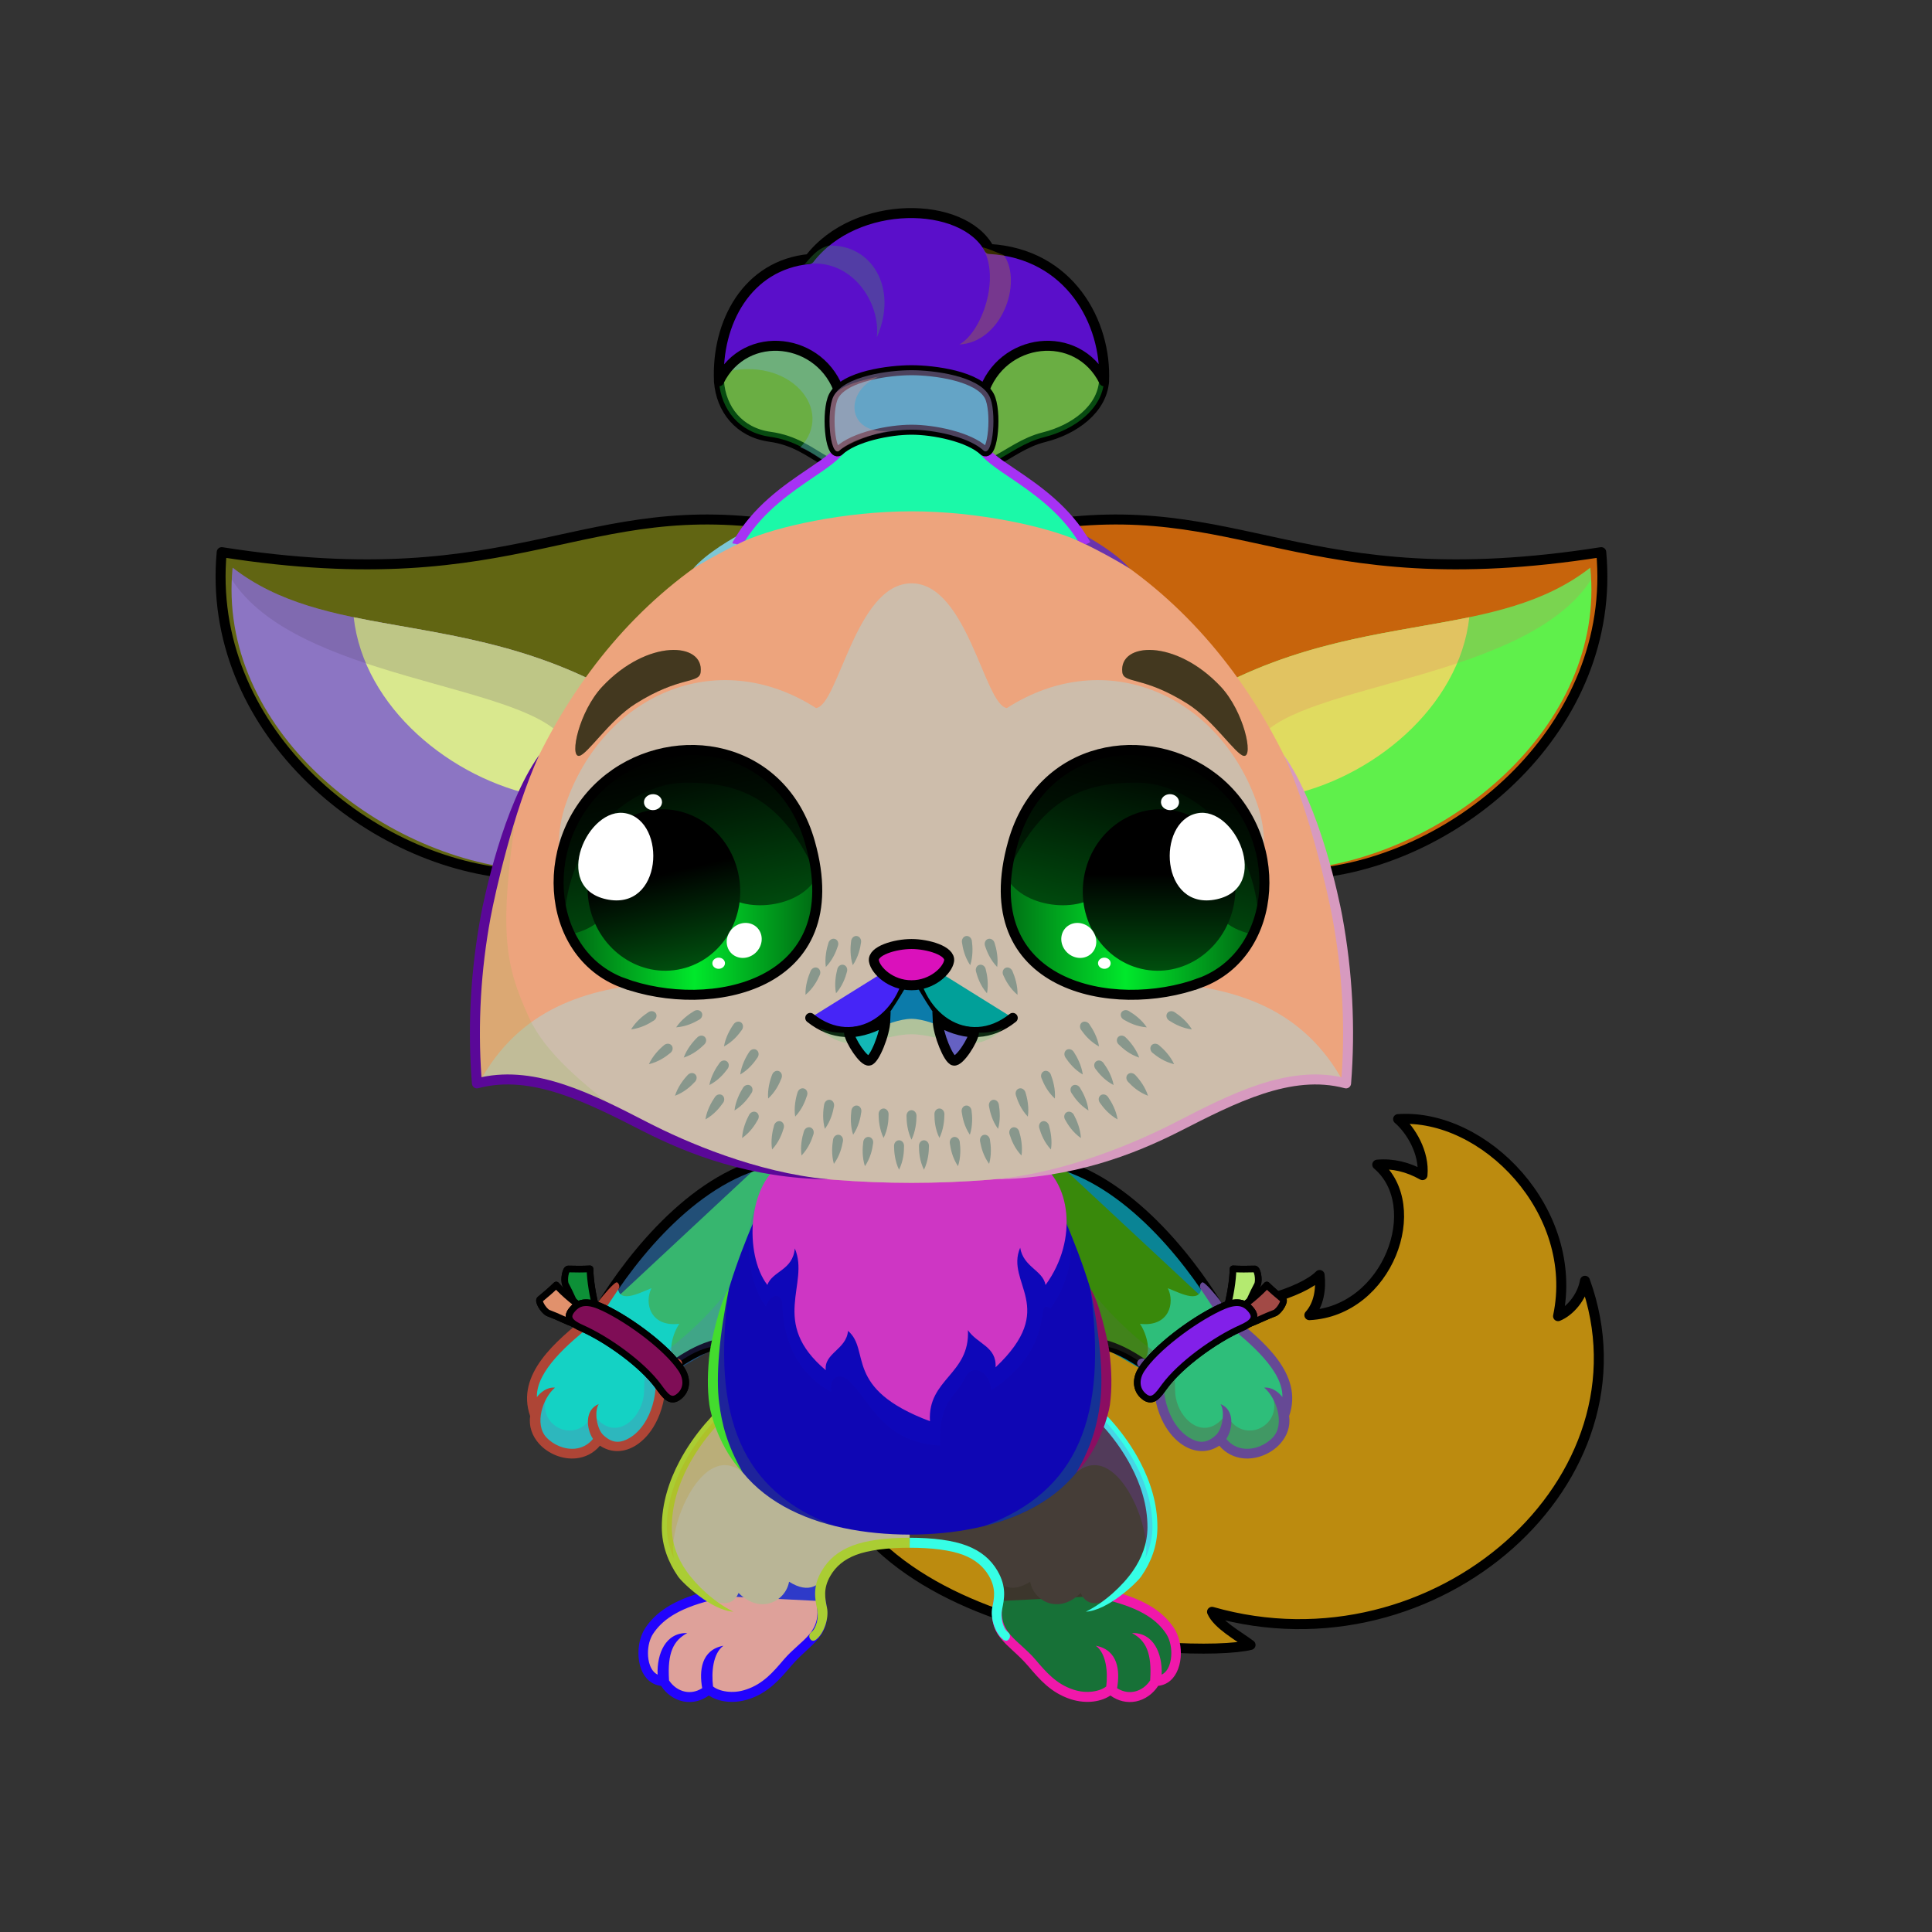 <svg xmlns="http://www.w3.org/2000/svg" xmlns:xlink="http://www.w3.org/1999/xlink" style="shape-rendering:geometricPrecision; text-rendering:geometricPrecision; image-rendering:optimizeQuality; fill-rule:evenodd; clip-rule:evenodd" version="1.1" viewBox="0 0 29000 29000" xml:space="preserve"><rect x="0" y="0" width="29000" height="29000" fill="#333333" stroke="none"/><defs><style type="text/css">.BraceletLeather-Mediumfil43new {fill:white;fill-opacity:0.2}
.BraceletLeather-Mediumfil46new {fill:white;fill-rule:nonzero;fill-opacity:0.2}
.BraceletLeather-Mediumfil42new {fill:url(#BraceletLeather-Mediumid14new)}
.BraceletLeather-Mediumstr3new {stroke:black;stroke-width:100;stroke-linecap:round;stroke-linejoin:round}
.BraceletLeather-Mediumfil33new {fill:none}
.BraceletLeather-Mediumfil44new {fill:url(#BraceletLeather-Mediumid88new)}
.BraceletLeather-Mediumfil45new {fill:url(#BraceletLeather-Mediumid672new);fill-rule:nonzero}
.BraceletLeather-Mediumstr4new {stroke:black;stroke-width:100}
.BraceletLeather-Mediumfil47new {fill:none;fill-rule:nonzero}
.BraceletLeather-Mediumfil48new {fill:url(#BraceletLeather-Mediumid15new)}
.BraceletLeather-Mediumfil49new {fill:url(#BraceletLeather-Mediumid207new)}
.BraceletLeather-Mediumfil50new {fill:url(#BraceletLeather-Mediumid690new);fill-rule:nonzero}
.HairBack-Fox0fil0 {fill:none}
.Tail-Fox8fil14 {fill:url(#Tail-Fox8id168)}
.Tail-Fox8fil16 {fill:url(#Tail-Fox8id72)}
.Tail-Fox8fil8 {fill:black;fill-opacity:0.2}
.Tail-Fox8fil0 {fill:none}
.Tail-Fox8str0 {stroke:black;stroke-width:150;stroke-linecap:round;stroke-linejoin:round}
.RightFoot-Fox0fil20 {fill:url(#RightFoot-Fox0id163)}
.RightFoot-Fox0fil8 {fill:black;fill-opacity:0.2}
.RightFoot-Fox0fil0 {fill:none}
.RightFoot-Fox0fil18 {fill:black;fill-rule:nonzero}
.RightLeg-Fox0fil23 {fill:url(#RightLeg-Fox0id41)}
.RightLeg-Fox0fil18 {fill:black;fill-rule:nonzero}
.RightLeg-Fox0fil8 {fill:black;fill-opacity:0.2}
.LeftFoot-Fox0fil29 {fill:url(#LeftFoot-Fox0id166)}
.LeftFoot-Fox0fil8 {fill:black;fill-opacity:0.2}
.LeftFoot-Fox0fil0 {fill:none}
.LeftFoot-Fox0fil18 {fill:black;fill-rule:nonzero}
.LeftLeg-Fox0fil32 {fill:url(#LeftLeg-Fox0id44)}
.LeftLeg-Fox0fil18 {fill:black;fill-rule:nonzero}
.LeftLeg-Fox0fil8 {fill:black;fill-opacity:0.2}
.RightHand-Fox0fil34 {fill:url(#RightHand-Fox0id128)}
.RightHand-Fox0fil8 {fill:black;fill-opacity:0.2}
.RightHand-Fox0fil0 {fill:none}
.RightHand-Fox0str0 {stroke:black;stroke-width:150;stroke-linecap:round;stroke-linejoin:round}
.RightPaw-Fox2fil41 {fill:url(#RightPaw-Fox2id91)}
.RightPaw-Fox2fil8 {fill:black;fill-opacity:0.2}
.RightPaw-Fox2fil18 {fill:black;fill-rule:nonzero}
.LeftHand-Fox0fil44 {fill:url(#LeftHand-Fox0id144)}
.LeftHand-Fox0fil8 {fill:black;fill-opacity:0.2}
.LeftHand-Fox0fil0 {fill:none}
.LeftHand-Fox0str0 {stroke:black;stroke-width:150;stroke-linecap:round;stroke-linejoin:round}
.LeftPaw-Fox2fil50 {fill:url(#LeftPaw-Fox2id150)}
.LeftPaw-Fox2fil8 {fill:black;fill-opacity:0.2}
.LeftPaw-Fox2fil18 {fill:black;fill-rule:nonzero}
.Body-Fox3fil53 {fill:url(#Body-Fox3id192)}
.Body-Fox3fil8 {fill:black;fill-opacity:0.2}
.Body-Fox3fil18 {fill:black;fill-rule:nonzero}
.Body-Fox3fil57 {fill:black;fill-opacity:0.102}
.Body-Fox3fil58 {fill:url(#Body-Fox3id49)}
.Ears-Fox5fil90 {fill:url(#Ears-Fox5id172)}
.Ears-Fox5fil91 {fill:url(#Ears-Fox5id117)}
.Ears-Fox5fil8 {fill:black;fill-opacity:0.2}
.Ears-Fox5fil93 {fill:url(#Ears-Fox5id198)}
.Ears-Fox5fil94 {fill:url(#Ears-Fox5id85)}
.Ears-Fox5fil89 {fill:url(#Ears-Fox5id191)}
.Ears-Fox5str0 {stroke:black;stroke-width:150;stroke-linecap:round;stroke-linejoin:round}
.Ears-Fox5fil92 {fill:url(#Ears-Fox5id187)}
.Head-Fox7fil139 {fill:url(#Head-Fox7id94)}
.Head-Fox7fil12 {fill:#7a6945;fill-opacity:0.502}
.Head-Fox7fil8 {fill:black;fill-opacity:0.2}
.Head-Fox7fil18 {fill:black;fill-rule:nonzero}
.Mouth-Fox4fil8 {fill:black;fill-opacity:0.2}
.Mouth-Fox4fil2 {fill:black}
.Mouth-Fox4fil0 {fill:none}
.Mouth-Fox4str0 {stroke:black;stroke-width:150;stroke-linecap:round;stroke-linejoin:round}
.Mouth-Fox4fil142 {fill:white}
.Mouth-Fox4str1 {stroke:black;stroke-width:150}
.Eyes-Fox6fil150 {fill:#544627}
.Eyes-Fox6fil8 {fill:black;fill-opacity:0.2}
.Eyes-Fox6fil184 {fill:url(#Eyes-Fox6id176)}
.Eyes-Fox6fil4 {fill:black;fill-opacity:0.502}
.Eyes-Fox6fil185 {fill:url(#Eyes-Fox6id55)}
.Eyes-Fox6fil186 {fill:url(#Eyes-Fox6id146)}
.Eyes-Fox6fil142 {fill:white}
.Eyes-Fox6fil187 {fill:url(#Eyes-Fox6id11)}
.Eyes-Fox6fil158 {fill:url(#Eyes-Fox6id4)}
.Eyes-Fox6fil188 {fill:url(#Eyes-Fox6id22)}
.Eyes-Fox6fil0 {fill:none}
.Eyes-Fox6str1 {stroke:black;stroke-width:150}
.Moustache-Fox3fil206 {fill:url(#Moustache-Fox3id199)}
.Nose-Fox0fil215 {fill:url(#Nose-Fox0id189)}
.Nose-Fox0str0 {stroke:black;stroke-width:150;stroke-linecap:round;stroke-linejoin:round}
.Hair-Fox4fil5 {fill:black;fill-opacity:0.302}
.Hair-Fox4fil220 {fill:url(#Hair-Fox4id126)}
.Hair-Fox4fil18 {fill:black;fill-rule:nonzero}
.Hair-Fox4fil4 {fill:black;fill-opacity:0.502}
.Hair-Fox4fil219 {fill:url(#Hair-Fox4id1)}
.Hair-Fox4str0 {stroke:black;stroke-width:150;stroke-linecap:round;stroke-linejoin:round}
.Hair-Fox4fil221 {fill:url(#Hair-Fox4id188)}
.Hair-Fox4fil222 {fill:url(#Hair-Fox4id8)}
</style><linearGradient gradientUnits="userSpaceOnUse" id="BraceletLeather-Mediumid14new" x1="8682.96" x2="8745.92" y1="19682.8" y2="19053.1">
   <stop offset="0" style="stop-opacity:1; stop-color:#683501"/>
   <stop offset="1" style="stop-opacity:1; stop-color:#B08227"/>
  </linearGradient><linearGradient gradientUnits="userSpaceOnUse" id="BraceletLeather-Mediumid88new" x1="8626.8" x2="8294.02" xlink:href="#BraceletLeather-Mediumid14new" y1="19859" y2="19314.4">
  </linearGradient><linearGradient gradientUnits="userSpaceOnUse" id="BraceletLeather-Mediumid672new" x1="8784.44" x2="10049.5" y1="19759" y2="20796.3">
   <stop offset="0" style="stop-opacity:1; stop-color:#643300"/>
   <stop offset="0.322" style="stop-opacity:1; stop-color:#B5872A"/>
   <stop offset="1" style="stop-opacity:1; stop-color:#643300"/>
  </linearGradient><linearGradient gradientUnits="userSpaceOnUse" id="BraceletLeather-Mediumid15new" x1="18680.9" x2="18617.9" xlink:href="#BraceletLeather-Mediumid14new" y1="19682.8" y2="19053.1">
  </linearGradient><linearGradient gradientUnits="userSpaceOnUse" id="BraceletLeather-Mediumid207new" x1="18737" x2="19069.8" xlink:href="#BraceletLeather-Mediumid14new" y1="19859" y2="19314.4">
  </linearGradient><linearGradient gradientUnits="userSpaceOnUse" id="BraceletLeather-Mediumid690new" x1="18579.4" x2="17314.3" xlink:href="#BraceletLeather-Mediumid672new" y1="19759" y2="20796.3">
  </linearGradient><linearGradient gradientUnits="objectBoundingBox" id="Tail-Fox8id168" x1="21.648%" x2="78.352%" y1="90.185%" y2="9.815%">
   <stop offset="0" style="stop-opacity:1; stop-color:#c7d0d9"/>
   <stop offset="0.569" style="stop-opacity:1; stop-color:#f7fbff"/>
   <stop offset="1" style="stop-opacity:1; stop-color:#ffffff"/>
  </linearGradient><linearGradient gradientUnits="userSpaceOnUse" id="Tail-Fox8id72" x1="20567.8" x2="23404.3" xlink:href="#Tail-Fox8id0" y1="20889.9" y2="17430.7">
  </linearGradient><linearGradient gradientUnits="userSpaceOnUse" id="RightFoot-Fox0id163" x1="16304.9" x2="16304.9" xlink:href="#RightFoot-Fox0id14" y1="23252.2" y2="25473.4">
  </linearGradient><linearGradient gradientUnits="objectBoundingBox" id="RightLeg-Fox0id41" x1="23.32%" x2="76.68%" y1="93.65%" y2="6.35%">
   <stop offset="0" style="stop-opacity:1; stop-color:#ffffff"/>
   <stop offset="0.2" style="stop-opacity:1; stop-color:#ffffff"/>
   <stop offset="1" style="stop-opacity:1; stop-color:#f7fbff"/>
  </linearGradient><linearGradient gradientUnits="userSpaceOnUse" id="LeftFoot-Fox0id166" x1="11002.8" x2="11002.8" xlink:href="#LeftFoot-Fox0id14" y1="23252.1" y2="25473.4">
  </linearGradient><linearGradient gradientUnits="objectBoundingBox" id="LeftLeg-Fox0id44" x1="76.68%" x2="23.32%" xlink:href="#LeftLeg-Fox0id41" y1="93.65%" y2="6.35%">
  </linearGradient><linearGradient gradientUnits="objectBoundingBox" id="RightHand-Fox0id128" x1="19.715%" x2="80.285%" y1="10.418%" y2="89.581%">
   <stop offset="0" style="stop-opacity:1; stop-color:#c7d0d9"/>
   <stop offset="0.02" style="stop-opacity:1; stop-color:#c7d0d9"/>
   <stop offset="0.722" style="stop-opacity:1; stop-color:#f7fbff"/>
   <stop offset="1" style="stop-opacity:1; stop-color:#f7fbff"/>
  </linearGradient><linearGradient gradientUnits="userSpaceOnUse" id="RightPaw-Fox2id91" x1="18753.4" x2="17671.1" xlink:href="#RightPaw-Fox2id5" y1="21628.2" y2="19462.6">
  </linearGradient><linearGradient gradientUnits="objectBoundingBox" id="LeftHand-Fox0id144" x1="80.285%" x2="19.715%" xlink:href="#LeftHand-Fox0id128" y1="10.418%" y2="89.581%">
  </linearGradient><linearGradient gradientUnits="userSpaceOnUse" id="LeftPaw-Fox2id150" x1="8539.59" x2="9651.19" xlink:href="#LeftPaw-Fox2id5" y1="21657.5" y2="19433.3">
  </linearGradient><linearGradient gradientUnits="objectBoundingBox" id="Body-Fox3id192" x1="50%" x2="50%" y1="0%" y2="100%">
   <stop offset="0" style="stop-opacity:1; stop-color:#c7d0d9"/>
   <stop offset="0.102" style="stop-opacity:1; stop-color:#c7d0d9"/>
   <stop offset="0.522" style="stop-opacity:1; stop-color:#f7fbff"/>
   <stop offset="1" style="stop-opacity:1; stop-color:#ffffff"/>
  </linearGradient><linearGradient gradientUnits="objectBoundingBox" id="Body-Fox3id49" x1="50%" x2="50%" y1="0%" y2="100%">
   <stop offset="0" style="stop-opacity:1; stop-color:#dfe5f0"/>
   <stop offset="0.122" style="stop-opacity:1; stop-color:#dfe5f0"/>
   <stop offset="0.51" style="stop-opacity:1; stop-color:#f6f8fc"/>
   <stop offset="1" style="stop-opacity:1; stop-color:#f6f8fc"/>
  </linearGradient><linearGradient gradientUnits="userSpaceOnUse" id="Ears-Fox5id172" x1="3981.87" x2="8485.77" y1="11863" y2="9713.15">
   <stop offset="0" style="stop-opacity:1; stop-color:#ffffff"/>
   <stop offset="0.38" style="stop-opacity:1; stop-color:#f7fbff"/>
   <stop offset="1" style="stop-opacity:1; stop-color:#c7d0d9"/>
  </linearGradient><linearGradient gradientUnits="userSpaceOnUse" id="Ears-Fox5id117" x1="5545.65" x2="8755.25" xlink:href="#Ears-Fox5id85" y1="11197" y2="10020.2">
  </linearGradient><linearGradient gradientUnits="userSpaceOnUse" id="Ears-Fox5id198" x1="23382" x2="18878.1" xlink:href="#Ears-Fox5id172" y1="11863" y2="9713.15">
  </linearGradient><linearGradient gradientUnits="userSpaceOnUse" id="Ears-Fox5id191" x1="3545.5" x2="11577.3" xlink:href="#Ears-Fox5id187" y1="10837.1" y2="10076">
  </linearGradient><linearGradient gradientUnits="objectBoundingBox" id="Head-Fox7id94" x1="50%" x2="50%" y1="100%" y2="0%">
   <stop offset="0" style="stop-opacity:1; stop-color:#c7d0d9"/>
   <stop offset="0.4" style="stop-opacity:1; stop-color:#f7fbff"/>
   <stop offset="1" style="stop-opacity:1; stop-color:#ffffff"/>
  </linearGradient><linearGradient gradientUnits="userSpaceOnUse" id="Eyes-Fox6id176" x1="10699.1" x2="9952.87" xlink:href="#Eyes-Fox6id11" y1="14898.5" y2="11291.1">
  </linearGradient><linearGradient gradientUnits="userSpaceOnUse" id="Eyes-Fox6id55" x1="8578.91" x2="12260.2" xlink:href="#Eyes-Fox6id4" y1="14046.2" y2="14046.2">
  </linearGradient><linearGradient gradientUnits="userSpaceOnUse" id="Eyes-Fox6id146" x1="9686.85" x2="10244.2" xlink:href="#Eyes-Fox6id3" y1="12179.5" y2="14538.7">
  </linearGradient><linearGradient gradientUnits="userSpaceOnUse" id="Eyes-Fox6id22" x1="17398.3" x2="17398.3" xlink:href="#Eyes-Fox6id3" y1="12147" y2="14571.1">
  </linearGradient><linearGradient gradientUnits="userSpaceOnUse" id="Moustache-Fox3id199" x1="13681.9" x2="13681.9" xlink:href="#Moustache-Fox3id51" y1="14049.5" y2="17558.2">
  </linearGradient><linearGradient gradientUnits="userSpaceOnUse" id="Nose-Fox0id189" x1="13681.9" x2="13681.9" y1="14170" y2="14789.2">
   <stop offset="0" style="stop-opacity:1; stop-color:#FFCCCC"/>
   <stop offset="1" style="stop-opacity:1; stop-color:#453F2C"/>
  </linearGradient><linearGradient gradientUnits="userSpaceOnUse" id="Hair-Fox4id126" x1="13683" x2="13683" xlink:href="#Hair-Fox4id37" y1="6279.78" y2="8132.22">
  </linearGradient><linearGradient gradientUnits="userSpaceOnUse" id="Hair-Fox4id1" x1="13681.9" x2="13681.9" y1="5002.87" y2="7062.69">
   <stop offset="0" style="stop-opacity:1; stop-color:#a3abc4"/>
   <stop offset="0.412" style="stop-opacity:1; stop-color:#a3abc4"/>
   <stop offset="1" style="stop-opacity:1; stop-color:#cdd1dd"/>
  </linearGradient><linearGradient gradientUnits="userSpaceOnUse" id="Hair-Fox4id188" x1="13681.7" x2="13681.7" xlink:href="#Hair-Fox4id37" y1="5910.95" y2="3198.09">
  </linearGradient><linearGradient gradientUnits="userSpaceOnUse" id="Hair-Fox4id8" x1="12452.1" x2="14911.7" y1="6166.63" y2="6166.63">
   <stop offset="0" style="stop-opacity:1; stop-color:#004f0e"/>
   <stop offset="0.678" style="stop-opacity:1; stop-color:#00e82b"/>
   <stop offset="1" style="stop-opacity:1; stop-color:#006913"/>
  </linearGradient><linearGradient gradientUnits="userSpaceOnUse" id="Tail-Fox8id0" x1="20255.9" x2="20255.9" y1="13203.8" y2="6228.15">
   <stop offset="0" style="stop-opacity:1; stop-color:#dfe5f0"/>
   <stop offset="1" style="stop-opacity:1; stop-color:#f6f8fc"/>
  </linearGradient><linearGradient gradientUnits="userSpaceOnUse" id="RightFoot-Fox0id14" x1="15903.9" x2="21356.9" y1="9993.71" y2="4540.69">
   <stop offset="0" style="stop-opacity:1; stop-color:#c7d0d9"/>
   <stop offset="1" style="stop-opacity:1; stop-color:#7a6945"/>
  </linearGradient><linearGradient gradientUnits="userSpaceOnUse" id="LeftFoot-Fox0id14" x1="15903.9" x2="21356.9" y1="9993.71" y2="4540.69">
   <stop offset="0" style="stop-opacity:1; stop-color:#c7d0d9"/>
   <stop offset="1" style="stop-opacity:1; stop-color:#7a6945"/>
  </linearGradient><linearGradient gradientUnits="objectBoundingBox" id="LeftLeg-Fox0id41" x1="23.32%" x2="76.68%" y1="93.65%" y2="6.35%">
   <stop offset="0" style="stop-opacity:1; stop-color:#ffffff"/>
   <stop offset="0.2" style="stop-opacity:1; stop-color:#ffffff"/>
   <stop offset="1" style="stop-opacity:1; stop-color:#f7fbff"/>
  </linearGradient><linearGradient gradientUnits="userSpaceOnUse" id="RightPaw-Fox2id5" x1="19051.7" x2="16703.6" y1="13095.1" y2="4932.14">
   <stop offset="0" style="stop-opacity:1; stop-color:#544627"/>
   <stop offset="1" style="stop-opacity:1; stop-color:#7a6945"/>
  </linearGradient><linearGradient gradientUnits="objectBoundingBox" id="LeftHand-Fox0id128" x1="19.715%" x2="80.285%" y1="10.418%" y2="89.581%">
   <stop offset="0" style="stop-opacity:1; stop-color:#c7d0d9"/>
   <stop offset="0.02" style="stop-opacity:1; stop-color:#c7d0d9"/>
   <stop offset="0.722" style="stop-opacity:1; stop-color:#f7fbff"/>
   <stop offset="1" style="stop-opacity:1; stop-color:#f7fbff"/>
  </linearGradient><linearGradient gradientUnits="userSpaceOnUse" id="LeftPaw-Fox2id5" x1="19051.7" x2="16703.6" y1="13095.1" y2="4932.14">
   <stop offset="0" style="stop-opacity:1; stop-color:#544627"/>
   <stop offset="1" style="stop-opacity:1; stop-color:#7a6945"/>
  </linearGradient><linearGradient gradientUnits="userSpaceOnUse" id="Ears-Fox5id85" x1="18608.6" x2="21818.2" y1="11197" y2="10020.2">
   <stop offset="0" style="stop-opacity:1; stop-color:#F5E2E2"/>
   <stop offset="1" style="stop-opacity:1; stop-color:#C49D9D"/>
  </linearGradient><linearGradient gradientUnits="userSpaceOnUse" id="Ears-Fox5id187" x1="23818.3" x2="15786.5" y1="10837.1" y2="10076">
   <stop offset="0" style="stop-opacity:1; stop-color:#7a6945"/>
   <stop offset="0.4" style="stop-opacity:1; stop-color:#544627"/>
   <stop offset="1" style="stop-opacity:1; stop-color:#544627"/>
  </linearGradient><linearGradient gradientUnits="userSpaceOnUse" id="Eyes-Fox6id11" x1="16664.8" x2="17411" y1="14898.5" y2="11291.1">
   <stop offset="0" style="stop-opacity:1; stop-color:#006913"/>
   <stop offset="1" style="stop-opacity:1; stop-color:black"/>
  </linearGradient><linearGradient gradientUnits="objectBoundingBox" id="Eyes-Fox6id4" x1="100%" x2="0%" y1="50%" y2="50%">
   <stop offset="0" style="stop-opacity:1; stop-color:#006913"/>
   <stop offset="0.502" style="stop-opacity:1; stop-color:#00e82b"/>
   <stop offset="1" style="stop-opacity:1; stop-color:#006913"/>
  </linearGradient><linearGradient gradientUnits="userSpaceOnUse" id="Eyes-Fox6id3" x1="16867.8" x2="16867.8" y1="11330.3" y2="14359.1">
   <stop offset="0" style="stop-opacity:1; stop-color:black"/>
   <stop offset="0.4" style="stop-opacity:1; stop-color:black"/>
   <stop offset="1" style="stop-opacity:1; stop-color:#004f0e"/>
  </linearGradient><linearGradient gradientUnits="userSpaceOnUse" id="Moustache-Fox3id51" x1="16449.3" x2="13952.3" y1="14690.1" y2="16381.9">
   <stop offset="0" style="stop-opacity:1; stop-color:#cdd1dd"/>
   <stop offset="0.29" style="stop-opacity:1; stop-color:#cdd1dd"/>
   <stop offset="1" style="stop-opacity:1; stop-color:#a3abc4"/>
  </linearGradient><linearGradient gradientUnits="userSpaceOnUse" id="Hair-Fox4id37" x1="14316" x2="14150.5" y1="4497.03" y2="8171.67">
   <stop offset="0" style="stop-opacity:1; stop-color:#a3abc4"/>
   <stop offset="1" style="stop-opacity:1; stop-color:#cdd1dd"/>
  </linearGradient></defs><g id="HairBack-Fox0">
 <animateTransform additive="sum" attributeName="transform" dur="10" repeatCount="indefinite" type="translate" values="0;0 200;0;0 200;0;0 200;0;0 200;0"/>
  <rect class="HairBack-Fox0fil0" height="908" width="908" x="13228" y="16528"/>
 </g><g id="Tail-Fox8">
  <path class="Tail-Fox8fil14" d="M15078 19187c1357,950 4209,480 4730,-49 23,212 -10,443 -154,603 1185,-62 1753,-1639 1019,-2259 229,-21 459,33 679,157 32,-338 -176,-679 -366,-841 1288,-89 2734,1378 2401,2958 171,-69 359,-277 404,-531 1080,2975 -2233,5930 -5598,4969 84,192 394,359 578,497 -845,212 -6410,-24 -6519,-3566 -317,-317 2374,-2412 2826,-1938z" style="fill:#df6564"/>
  <path class="Tail-Fox8fil16" d="M21327 19649c-232,419 -61,845 -417,1229 570,66 944,-370 1338,-611 14,423 214,714 105,1161 349,-85 702,-296 987,-860 69,393 411,703 460,959 255,-717 279,-1509 -9,-2302 -45,254 -233,462 -404,531 333,-1580 -1113,-3047 -2401,-2958 190,162 398,503 366,841 -220,-124 -450,-178 -679,-157 742,761 65,1992 -700,2187 548,290 986,29 1354,-20z" style="fill:#f95f7d"/>
  <path class="Tail-Fox8fil8" d="M23686 21809c-823,1820 -3145,3055 -5493,2385 84,192 394,359 578,497 -762,191 -5360,18 -6337,-2615 1690,1440 5465,2105 8330,1378 789,-201 2685,-1101 3223,-2827 -40,417 -126,777 -301,1182z" style="fill:#664740"/>
  <path class="Tail-Fox8fil0 Tail-Fox8str0" d="M15078 19187c1357,950 4209,480 4730,-49 23,212 -10,443 -154,603 1185,-62 1753,-1639 1019,-2259 229,-21 459,33 679,157 32,-338 -176,-679 -366,-841 1288,-89 2734,1378 2401,2958 171,-69 359,-277 404,-531 1080,2975 -2233,5930 -5598,4969 84,192 394,359 578,497 -845,212 -6410,-24 -6519,-3566 -317,-317 2374,-2412 2826,-1938z" style="fill:#bc8b0f"/>
 </g><g id="RightFoot-Fox0">
  <path class="RightFoot-Fox0fil20" d="M17344 25232c-137,249 -447,331 -676,123 -79,82 -307,169 -584,76 -453,-152 -647,-627 -1039,-897 -210,-335 50,-672 -74,-810 206,-438 728,-491 1087,-467 300,20 870,160 658,684 145,50 358,135 465,193 170,92 294,217 379,350 158,246 119,748 -216,748z" style="fill:#3c362c"/>
  <path class="RightFoot-Fox0fil8" d="M17344 25232c-137,249 -447,331 -676,123 -79,82 -307,169 -584,76 -453,-152 -647,-627 -1039,-897 -173,-120 -100,-408 -65,-624 13,30 63,32 85,19 1,85 -2,160 47,261 304,621 1402,1311 1539,663 237,396 662,243 605,-148 145,250 318,57 222,-294 143,96 177,309 171,486 -20,178 -119,335 -305,335z" style="fill:#10ae75"/>
  <path class="RightFoot-Fox0fil0" d="M16657 23949c534,135 771,327 906,532 162,244 116,751 -219,751 -137,249 -447,331 -676,123 -79,82 -307,169 -584,76 -453,-152 -586,-562 -971,-844 -192,-140 -159,-401 -128,-554" style="fill:#177137"/>
  <path class="RightFoot-Fox0fil18" d="M17265 25213c0,3 0,7 0,10 -56,86 -141,149 -240,169 -80,16 -166,3 -246,-45l-11 -8c45,-255 18,-572 -319,-636 159,118 182,399 156,611 -40,33 -112,65 -206,77 -84,11 -184,6 -293,-31 -253,-85 -404,-261 -562,-447 -265,-311 -583,-400 -489,-864 8,-41 -26,-86 -55,-89 -23,-2 -77,17 -85,58 -113,558 212,630 523,995 171,201 335,392 625,490 130,43 251,50 353,37 104,-13 191,-49 250,-89l3 0c111,81 247,115 383,88 136,-28 255,-114 333,-234 144,-15 246,-113 298,-251 29,-74 42,-157 42,-240 0,-135 -36,-275 -103,-376 -73,-110 -173,-216 -325,-313 -137,-86 -316,-165 -558,-231l-100 128c258,65 447,144 584,231 133,84 219,176 282,271 50,76 77,183 77,290 0,66 -10,130 -31,185 -24,64 -62,112 -114,138 13,-317 -122,-634 -445,-624 209,111 299,298 273,700z" style="fill:#f018aa"/>
 </g><g id="LeftFoot-Fox0">
  <path class="LeftFoot-Fox0fil29" d="M9963 25232c137,249 448,331 677,123 78,82 306,169 583,76 454,-152 648,-627 1039,-897 210,-335 -49,-672 75,-810 -206,-438 -729,-491 -1088,-467 -299,20 -869,160 -657,684 -145,50 -358,135 -465,193 -170,92 -294,217 -380,350 -158,246 -118,748 216,748z" style="fill:#2e3ac9"/>
  <path class="LeftFoot-Fox0fil8" d="M9963 25232c137,249 448,331 677,123 78,82 306,169 583,76 454,-152 648,-627 1039,-897 173,-120 101,-408 65,-624 -13,30 -63,32 -84,19 -2,85 1,160 -48,261 -303,621 -1401,1311 -1539,663 -236,396 -661,243 -605,-148 -144,250 -317,57 -221,-294 -143,96 -177,309 -171,486 19,178 118,335 304,335z" style="fill:#0fd904"/>
  <path class="LeftFoot-Fox0fil0" d="M10650 23949c-534,135 -770,327 -906,532 -161,244 -115,751 219,751 137,249 448,331 677,123 78,82 307,169 583,76 454,-152 587,-562 972,-844 192,-140 159,-401 128,-554" style="fill:#dea19a"/>
  <path class="LeftFoot-Fox0fil18" d="M10042 25213c0,3 0,7 0,10 57,86 142,149 241,169 80,16 166,3 245,-45l12 -8c-45,-255 -19,-572 318,-636 -158,118 -181,399 -155,611 39,33 111,65 206,77 84,11 184,6 292,-31 254,-85 404,-261 562,-447 266,-311 584,-400 490,-864 -8,-41 26,-86 55,-89 22,-2 76,17 85,58 113,558 -213,630 -523,995 -172,201 -335,392 -625,490 -131,43 -252,50 -354,37 -103,-13 -190,-49 -250,-89l-3 0c-111,81 -247,115 -382,88 -137,-28 -256,-114 -333,-234 -144,-15 -246,-113 -299,-251 -28,-74 -41,-157 -41,-240 0,-135 35,-275 102,-376 73,-110 173,-216 326,-313 136,-86 316,-165 558,-231l100 128c-259,65 -447,144 -584,231 -133,84 -219,176 -282,271 -50,76 -77,183 -77,290 0,66 10,130 31,185 24,64 62,112 114,138 -13,-317 122,-634 445,-624 -209,111 -299,298 -274,700z" style="fill:#2203fd"/>
 </g><g id="RightLeg-Fox0">
  <path class="RightLeg-Fox0fil23" d="M13654 20939c701,0 2353,-56 2710,226 302,239 937,901 935,1761 -1,258 -252,770 -502,975 -224,183 -478,247 -575,10 -338,335 -711,115 -758,-169 -304,192 -490,58 -579,-180 -114,-303 -830,-395 -1231,-402l0 -2221z" style="fill:#453d37"/>
  <path class="RightLeg-Fox0fil18" d="M15057 24610c33,25 62,27 88,-6 25,-32 18,-79 -15,-104 -85,-66 -111,-236 -89,-338 34,-163 71,-342 -66,-579 0,-1 -1,-3 -2,-4 -100,-171 -247,-296 -460,-378 -208,-80 -506,-119 -859,-119l0 150c335,0 616,36 805,108 180,69 302,173 385,314 0,2 1,3 2,4 108,188 77,337 48,473 -32,154 43,385 163,479zm1227 -3463c175,139 478,451 693,860 144,272 248,587 247,919 -1,245 -87,464 -218,653 -154,223 -427,476 -707,613 326,-17 760,-427 830,-528 147,-211 244,-458 244,-738 2,-360 -110,-698 -263,-989 -227,-430 -547,-760 -734,-907l-92 117z" style="fill:#36fee5"/>
  <path class="RightLeg-Fox0fil8" d="M17192 23390c67,-148 106,-305 107,-464 2,-775 -541,-1451 -869,-1752 -191,187 -411,669 -270,926 596,-490 1139,823 1032,1290z" style="fill:#8732e9"/>
 </g><g id="LeftLeg-Fox0">
  <path class="LeftLeg-Fox0fil32" d="M13654 20939c-701,0 -2353,-56 -2710,226 -303,239 -938,901 -935,1761 1,258 251,770 501,975 225,183 478,247 576,10 338,335 710,115 758,-169 303,192 489,58 579,-180 114,-303 829,-395 1231,-402l0 -2221z" style="fill:#b9b596"/>
  <path class="LeftLeg-Fox0fil18" d="M12251 24610c-33,25 -63,27 -88,-6 -25,-32 -19,-79 14,-104 85,-66 111,-236 90,-338 -34,-163 -72,-342 65,-579 1,-1 2,-3 3,-4 100,-171 246,-296 460,-378 208,-80 506,-119 859,-119l0 150c-335,0 -616,36 -806,108 -179,69 -302,173 -384,314 -1,2 -2,3 -2,4 -109,188 -77,337 -49,473 33,154 -42,385 -162,479zm-1227 -3463c-176,139 -478,451 -694,860 -143,272 -247,587 -246,919 0,245 86,464 217,653 155,223 428,476 708,613 -326,-17 -761,-427 -831,-528 -146,-211 -243,-458 -244,-738 -1,-360 110,-698 264,-989 226,-430 547,-760 733,-907l93 117z" style="fill:#aacd33"/>
  <path class="LeftLeg-Fox0fil8" d="M10116 23390c-67,-148 -107,-305 -107,-464 -2,-775 540,-1451 869,-1752 190,187 411,669 269,926 -595,-490 -1138,823 -1031,1290z" style="fill:#c19507"/>
 </g><g id="RightHand-Fox0">
 <animateTransform additive="sum" attributeName="transform" dur="10" repeatCount="indefinite" type="translate" values="0;0 200;0;0 200;0;0 200;0;0 200;0"/>
  <path class="RightHand-Fox0fil34" d="M15438 17646c166,-72 204,-212 419,-180 1007,152 2171,1615 2590,2346 281,490 -618,1230 -886,986 -389,-355 -757,-565 -1090,-638 -348,-77 -727,-1837 -1033,-2514z" style="fill:#39890b"/>
  <path class="RightHand-Fox0fil0 RightHand-Fox0str0" d="M15894 17470c1132,325 2053,1546 2505,2334m-838 994c-383,-350 -775,-593 -1110,-636" style="fill:#0a8495"/>
  <path class="RightHand-Fox0fil8" d="M17390 20682c-242,-242 -554,-457 -866,-480 -152,-170 -246,-612 -157,-856 201,284 528,601 788,813 127,103 289,193 380,265 -29,81 -73,157 -144,221 0,12 -1,25 -1,37z" style="fill:#5f6c5c"/>
 </g><g id="LeftHand-Fox0">
 <animateTransform additive="sum" attributeName="transform" dur="10" repeatCount="indefinite" type="translate" values="0;0 200;0;0 200;0;0 200;0;0 200;0"/>
  <path class="LeftHand-Fox0fil44" d="M11870 17646c-166,-72 -204,-212 -419,-180 -1007,152 -2171,1615 -2591,2346 -281,490 619,1230 887,986 388,-355 757,-565 1089,-638 349,-77 728,-1837 1034,-2514z" style="fill:#37b66f"/>
  <path class="LeftHand-Fox0fil0 LeftHand-Fox0str0" d="M11414 17470c-1133,325 -2053,1546 -2505,2334m838 994c382,-350 775,-593 1109,-636" style="fill:#224f77"/>
  <path class="LeftHand-Fox0fil8" d="M9918 20682c242,-242 553,-457 866,-480 152,-170 245,-612 156,-856 -201,284 -527,601 -787,813 -127,103 -289,193 -380,265 29,81 73,157 144,221 0,12 1,25 1,37z" style="fill:#6662ea"/>
 </g><g id="Body-Fox3">
 <animateTransform additive="sum" attributeName="transform" dur="10" repeatCount="indefinite" type="translate" values="0;0 200;0;0 200;0;0 200;0;0 200;0"/>
  <path class="Body-Fox3fil53" d="M13654 23035c-1331,-3 -2731,-477 -2932,-1956 -143,-1051 441,-2541 1033,-3671 326,53 1001,53 1899,54 897,-1 1572,-1 1899,-54 591,1130 1176,2620 1033,3671 -202,1479 -1601,1953 -2932,1956z" style="fill:#0f06b4"/>
  <path class="Body-Fox3fil8" d="M12532 22906c-908,-225 -1666,-768 -1810,-1827 -69,-505 31,-1112 218,-1732 -261,1919 185,3039 1592,3559z" style="fill:#5c983b"/>
  <path class="Body-Fox3fil18" d="M11147 22100c-343,-354 -481,-873 -499,-1011 -34,-248 -29,-518 7,-802 17,-134 156,-771 285,-941 -140,680 -199,1317 -144,1723 41,304 111,608 351,1031z" style="fill:#43dc2e"/>
  <path class="Body-Fox3fil8" d="M14775 22906c908,-225 1667,-768 1811,-1827 69,-505 -31,-1112 -219,-1732 261,1919 -185,3039 -1592,3559z" style="fill:#2ee419"/>
  <path class="Body-Fox3fil18" d="M16160 22100c344,-354 481,-873 500,-1011 34,-248 28,-518 -8,-802 -17,-134 -155,-771 -285,-941 141,680 200,1317 145,1723 -42,304 -112,608 -352,1031z" style="fill:#8b0d62"/>
  <path class="Body-Fox3fil57" d="M13654 17895c921,-4 1675,-114 1983,-130 488,279 633,1188 129,1878 -260,-193 142,540 -887,1229 -19,-286 -288,-419 -393,-189 -128,279 -413,350 -368,1016 -882,-46 -1052,-681 -1389,-984 -105,-95 -283,-80 -254,178 -588,-322 -720,-900 -733,-1315 -5,-170 -167,-177 -246,34 -351,-454 -393,-1613 184,-1913 308,16 1052,192 1974,196z" style="fill:#0b1de7"/>
  <path class="Body-Fox3fil58" d="M13654 17570c921,-4 1607,-115 1915,-130 489,278 629,1158 125,1848 -42,-225 -330,-263 -381,-559 -230,535 584,895 -369,1795 17,-315 -273,-347 -415,-558 32,666 -608,730 -570,1367 -1310,-491 -884,-1062 -1230,-1356 -24,280 -363,333 -334,590 -855,-719 -234,-1293 -465,-1828 -29,331 -333,336 -412,548 -351,-454 -305,-1555 272,-1854 308,15 942,133 1864,137z" style="fill:#ce36c4"/>
 </g><g id="RightPaw-Fox2">
 <animateTransform additive="sum" attributeName="transform" dur="10" repeatCount="indefinite" type="translate" values="0;0 200;0;0 200;0;0 200;0;0 200;0"/>
  <path class="RightPaw-Fox2fil41" d="M17391 20645c-37,796 536,1303 918,955 300,471 1048,122 959,-347 241,-634 -518,-1244 -954,-1587 -129,-155 -206,-274 -278,-399 17,326 -300,151 -507,69 111,217 22,587 -418,535 95,134 203,471 26,573 52,47 227,170 254,201z" style="fill:#2ebe7a"/>
  <path class="RightPaw-Fox2fil8" d="M17391 20645c-37,796 536,1303 918,955 300,471 1048,122 959,-347 15,-41 27,-81 34,-122 -52,-54 -116,-106 -195,-155 141,440 -471,730 -702,246 -315,467 -757,67 -766,-341 -3,-175 -7,-286 -49,-362 -49,-89 -173,-162 -359,-302 6,96 -18,184 -94,227 52,47 227,170 254,201z" style="fill:#90030b"/>
  <path class="RightPaw-Fox2fil18" d="M18407 21599c103,-158 125,-439 -86,-523 72,118 25,376 -67,463 -134,127 -256,135 -418,31 -90,-58 -174,-151 -239,-271 -90,-168 -144,-386 -134,-638 1,-21 -7,-51 -23,-67 -51,-48 -201,-153 -251,-190 -33,-24 -85,-11 -108,21 -24,33 -10,73 22,96 42,31 171,138 213,169 -5,265 56,497 153,678 77,142 178,253 288,324 173,111 373,124 545,8 98,117 225,176 358,190 204,21 420,-68 557,-220 100,-112 156,-256 133,-414 223,-631 -399,-1134 -840,-1491 -102,-82 -130,-143 -201,-248 -22,-33 -232,-290 -265,-268 -34,22 -43,68 -20,101 87,129 149,222 187,282 64,98 106,165 207,248 346,280 842,694 831,1091 -51,-68 -153,-154 -273,-142 186,156 313,547 133,744 -107,116 -276,188 -434,172 -100,-10 -195,-56 -268,-146z" style="fill:#664995"/>
 </g><g id="LeftPaw-Fox2">
 <animateTransform additive="sum" attributeName="transform" dur="10" repeatCount="indefinite" type="translate" values="0;0 200;0;0 200;0;0 200;0;0 200;0"/>
  <path class="LeftPaw-Fox2fil50" d="M9917 20645c36,796 -537,1303 -918,955 -300,471 -1048,122 -959,-347 -241,-634 518,-1244 954,-1587 129,-155 205,-274 278,-399 -17,326 300,151 507,69 -111,217 -23,587 418,535 -95,134 -204,471 -27,573 -51,47 -226,170 -253,201z" style="fill:#14d2c4"/>
  <path class="LeftPaw-Fox2fil8" d="M9917 20645c36,796 -537,1303 -918,955 -300,471 -1048,122 -959,-347 -16,-41 -27,-81 -34,-122 52,-54 116,-106 194,-155 -140,440 472,730 703,246 315,467 757,67 765,-341 4,-175 8,-286 50,-362 49,-89 173,-162 359,-302 -6,96 17,184 93,227 -51,47 -226,170 -253,201z" style="fill:#954fa0"/>
  <path class="LeftPaw-Fox2fil18" d="M8901 21599c-104,-158 -125,-439 86,-523 -73,118 -25,376 67,463 134,127 256,135 418,31 90,-58 173,-151 238,-271 91,-168 145,-386 135,-638 -1,-21 6,-51 23,-67 51,-48 200,-153 251,-190 32,-24 84,-11 108,21 24,33 10,73 -23,96 -42,31 -170,138 -213,169 5,265 -55,497 -153,678 -76,142 -177,253 -287,324 -173,111 -373,124 -545,8 -98,117 -226,176 -358,190 -205,21 -421,-68 -557,-220 -100,-112 -156,-256 -133,-414 -223,-631 399,-1134 840,-1491 101,-82 130,-143 200,-248 23,-33 233,-290 266,-268 33,22 42,68 20,101 -87,129 -149,222 -187,282 -64,98 -106,165 -208,248 -346,280 -841,694 -830,1091 51,-68 153,-154 272,-142 -185,156 -312,547 -132,744 107,116 276,188 434,172 99,-10 195,-56 268,-146z" style="fill:#ae4536"/>
 </g><g id="Ears-Fox5">
 <animateTransform additive="sum" attributeName="transform" dur="10" repeatCount="indefinite" type="translate" values="0;0 200;0;0 200;0;0 200;0;0 200;0"/>
  <path class="Ears-Fox5fil89 Ears-Fox5str0" d="M7695 13116c-2219,-179 -4610,-2213 -4367,-4828 4510,708 5395,-901 8484,-387 -1326,1244 -2791,3970 -4117,5215z" style="fill:#616512"/>
  <path class="Ears-Fox5fil90" d="M7898 13055c-2219,-178 -4647,-2140 -4406,-4534 1381,1077 3347,649 5500,1744 -670,727 -1121,2128 -1094,2790z" style="fill:#8c75c3"/>
  <path class="Ears-Fox5fil91" d="M5309 9265c1094,228 2352,324 3683,1000 -392,426 -709,1083 -899,1687 -1318,-255 -2634,-1333 -2784,-2687z" style="fill:#d9e88e"/>
  <path class="Ears-Fox5fil8" d="M3480 8700c2,-60 6,-119 12,-179 1381,1077 3347,649 5500,1744 -203,221 -387,504 -542,809 -639,-820 -4005,-877 -4970,-2374z" style="fill:#503e64"/>
  <path class="Ears-Fox5fil92 Ears-Fox5str0" d="M19668 13116c2220,-179 4611,-2213 4367,-4828 -4509,708 -5394,-901 -8483,-387 1326,1244 2790,3970 4116,5215z" style="fill:#c7640c"/>
  <path class="Ears-Fox5fil93" d="M19465 13055c2220,-178 4648,-2140 4406,-4534 -1380,1077 -3346,649 -5499,1744 670,727 1121,2128 1093,2790z" style="fill:#5ff04b"/>
  <path class="Ears-Fox5fil94" d="M22055 9265c-1094,228 -2353,324 -3683,1000 392,426 709,1083 899,1687 1318,-255 2634,-1333 2784,-2687z" style="fill:#e0db60"/>
  <path class="Ears-Fox5fil8" d="M23884 8700c-3,-60 -6,-119 -13,-179 -1380,1077 -3346,649 -5499,1744 203,221 386,504 542,809 639,-820 4005,-877 4970,-2374z" style="fill:#e96868"/>
 </g><g id="BraceletLeather-Medium">
 <animateTransform additive="sum" attributeName="transform" dur="10" repeatCount="indefinite" type="translate" values="0;0 200;0;0 200;0;0 200;0;0 200;0"/>
  <path class="BraceletLeather-Mediumfil42new BraceletLeather-Mediumstr3new" d="M8689 19690c-86,-160 -115,-250 -201,-410 -29,-75 3,-239 44,-232 104,3 219,4 324,-2 3,181 43,415 96,612 -87,11 -175,21 -263,32z" style="fill:#730d94"/>
  <path class="BraceletLeather-Mediumfil43new" d="M8689 19690c-86,-160 -115,-250 -201,-410 -29,-75 3,-239 44,-232l8 0c53,219 164,421 282,626l-133 16z" style="fill:#008675"/>
  <path class="BraceletLeather-Mediumfil33new BraceletLeather-Mediumstr3new" d="M8689 19690c-86,-160 -115,-250 -201,-410 -29,-75 3,-239 44,-232 104,3 219,4 324,-2 3,181 43,415 96,612 -87,11 -175,21 -263,32z" style="fill:#0d9037"/>
  <path class="BraceletLeather-Mediumfil44new BraceletLeather-Mediumstr3new" d="M8645 19884c-170,-64 -251,-113 -421,-177 -71,-38 -153,-183 -118,-204 81,-66 168,-141 243,-214 121,135 304,285 474,399 -59,66 -118,131 -178,196z" style="fill:#7f7d79"/>
  <path class="BraceletLeather-Mediumfil43new" d="M8645 19884c-170,-64 -251,-113 -421,-177 -71,-38 -153,-183 -118,-204l6 -5c184,130 400,211 623,288l-90 98z" style="fill:#ed498a"/>
  <path class="BraceletLeather-Mediumfil33new BraceletLeather-Mediumstr3new" d="M8645 19884c-170,-64 -251,-113 -421,-177 -71,-38 -153,-183 -118,-204 81,-66 168,-141 243,-214 121,135 304,285 474,399 -59,66 -118,131 -178,196z" style="fill:#e1916c"/>
  <path class="BraceletLeather-Mediumfil45new BraceletLeather-Mediumstr4new" d="M8734 19936c-151,-67 -255,-143 -151,-272 117,-147 267,-135 481,-33 407,194 958,608 1165,923 91,139 91,306 -39,409 -129,103 -210,-20 -308,-153 -243,-331 -765,-704 -1148,-874z" style="fill:#6a9bd7"/>
  <path class="BraceletLeather-Mediumfil46new" d="M8734 19936c-79,-35 -145,-73 -176,-119 77,-41 167,-29 240,0 506,201 953,539 1254,974 48,70 58,140 38,210 -76,-6 -138,-95 -208,-191 -243,-331 -765,-704 -1148,-874z" style="fill:#0fec71"/>
  <path class="BraceletLeather-Mediumfil47new BraceletLeather-Mediumstr4new" d="M8734 19936c-151,-67 -255,-143 -151,-272 117,-147 267,-135 481,-33 407,194 958,608 1165,923 91,139 91,306 -39,409 -129,103 -210,-20 -308,-153 -243,-331 -765,-704 -1148,-874z" style="fill:#7f0d56"/>
  <path class="BraceletLeather-Mediumfil48new BraceletLeather-Mediumstr3new" d="M18674 19690c87,-160 116,-250 202,-410 29,-75 -3,-239 -44,-232 -104,3 -219,4 -324,-2 -3,181 -43,415 -97,612 88,11 176,21 263,32z" style="fill:#5528d9"/>
  <path class="BraceletLeather-Mediumfil43new" d="M18674 19690c87,-160 116,-250 202,-410 29,-75 -3,-239 -44,-232l-8 0c-53,219 -164,421 -282,626l132 16z" style="fill:#09f76a"/>
  <path class="BraceletLeather-Mediumfil33new BraceletLeather-Mediumstr3new" d="M18674 19690c87,-160 116,-250 202,-410 29,-75 -3,-239 -44,-232 -104,3 -219,4 -324,-2 -3,181 -43,415 -97,612 88,11 176,21 263,32z" style="fill:#b4ea70"/>
  <path class="BraceletLeather-Mediumfil49new BraceletLeather-Mediumstr3new" d="M18718 19884c170,-64 252,-113 422,-177 71,-38 153,-183 118,-204 -81,-66 -168,-141 -243,-214 -121,135 -305,285 -475,399 60,66 119,131 178,196z" style="fill:#fe4bac"/>
  <path class="BraceletLeather-Mediumfil43new" d="M18718 19884c170,-64 252,-113 422,-177 71,-38 153,-183 118,-204l-6 -5c-184,130 -400,211 -623,288l89 98z" style="fill:#d0ceb8"/>
  <path class="BraceletLeather-Mediumfil33new BraceletLeather-Mediumstr3new" d="M18718 19884c170,-64 252,-113 422,-177 71,-38 153,-183 118,-204 -81,-66 -168,-141 -243,-214 -121,135 -305,285 -475,399 60,66 119,131 178,196z" style="fill:#a24a46"/>
  <path class="BraceletLeather-Mediumfil50new BraceletLeather-Mediumstr4new" d="M18630 19936c151,-67 255,-143 151,-272 -117,-147 -267,-135 -481,-33 -407,194 -958,608 -1165,923 -91,139 -91,306 39,409 129,103 210,-20 307,-153 244,-331 766,-704 1149,-874z" style="fill:#9a4e88"/>
  <path class="BraceletLeather-Mediumfil46new" d="M18630 19936c79,-35 145,-73 175,-119 -76,-41 -166,-29 -239,0 -507,201 -954,539 -1254,974 -48,70 -58,140 -38,210 76,-6 137,-95 207,-191 244,-331 766,-704 1149,-874z" style="fill:#be09aa"/>
  <path class="BraceletLeather-Mediumfil47new BraceletLeather-Mediumstr4new" d="M18630 19936c151,-67 255,-143 151,-272 -117,-147 -267,-135 -481,-33 -407,194 -958,608 -1165,923 -91,139 -91,306 39,409 129,103 210,-20 307,-153 244,-331 766,-704 1149,-874z" style="fill:#8220e9"/>
 </g><g id="Head-Fox7">
 <animateTransform additive="sum" attributeName="transform" dur="10" repeatCount="indefinite" type="translate" values="0;0 200;0;0 200;0;0 200;0;0 200;0"/>
  <path class="Head-Fox7fil139" d="M13682 7385c-1186,0 -2352,460 -3346,1200 -2252,1676 -3414,4752 -3177,7677 1371,-367 2823,1083 4156,1301 782,129 1591,192 2367,192 775,0 1584,-63 2367,-192 1332,-218 2784,-1668 4156,-1301 237,-2925 -925,-6001 -3178,-7677 -993,-740 -2159,-1200 -3345,-1200z" style="fill:#eda47d"/>
  <path class="Head-Fox7fil12" d="M11315 17563c783,129 1591,192 2367,192 775,0 1584,-63 2367,-192 1523,-380 3020,-1692 4124,-1308 -600,-1106 -1595,-1427 -2717,-1504 853,-222 1845,-1431 1416,-2681 -559,-1628 -2260,-2401 -3758,-1442 -336,-38 -593,-1872 -1432,-1872 -839,0 -1096,1834 -1433,1872 -1497,-959 -3198,-186 -3757,1442 -429,1250 563,2459 1415,2681 -1121,77 -2117,398 -2716,1504 1104,-384 2601,928 4124,1308z" style="fill:#add6d9"/>
  <path class="Head-Fox7fil8" d="M7767 12074c-508,1314 -723,2769 -608,4188 723,-193 1469,118 2207,488 -603,-481 -1174,-926 -1428,-1482 -358,-787 -459,-1264 -171,-3194z" style="fill:#94bb4f"/>
  <path class="Head-Fox7fil18" d="M13682 7460c-545,0 -1085,98 -1606,277 -299,103 -1034,406 -1670,796 393,-448 1433,-872 1622,-937 536,-185 1093,-286 1654,-286l0 150z" style="fill:#7dc6d5"/>
  <path class="Head-Fox7fil18" d="M8093 11334c-392,855 -664,2086 -730,2442 -145,786 -193,1594 -136,2393 826,-177 1666,251 2490,676 567,292 1632,757 2718,857 -1169,-14 -2097,-373 -2786,-724 -829,-423 -1670,-857 -2469,-644 -5,2 -10,3 -15,3 -41,3 -77,-28 -81,-69 -68,-839 -21,-1691 132,-2519 46,-247 334,-1652 877,-2415z" style="fill:#5a0898"/>
  <path class="Head-Fox7fil18" d="M13682 7460c544,0 1085,98 1605,277 299,103 1035,406 1670,796 -392,-448 -1432,-872 -1621,-937 -536,-185 -1093,-286 -1654,-286l0 150z" style="fill:#6934ac"/>
  <path class="Head-Fox7fil18" d="M19271 11334c391,855 663,2086 729,2442 146,786 194,1594 137,2393 -826,-177 -1666,251 -2490,676 -567,292 -1633,757 -2719,857 1170,-14 2097,-373 2787,-724 829,-423 1670,-857 2468,-644 5,2 11,3 16,3 41,3 77,-28 81,-69 67,-839 21,-1691 -132,-2519 -46,-247 -334,-1652 -877,-2415z" style="fill:#d79abf"/>
 </g><g id="Mouth-Fox4">
 <animateTransform additive="sum" attributeName="transform" dur="10" repeatCount="indefinite" type="translate" values="0;0 200;0;0 200;0;0 200;0;0 200;0"/>
  <path class="Mouth-Fox4fil0 Mouth-Fox4str0" d="M12162 15279c668,535 1494,2 1520,-947" style="fill:#4625f7"/>
  <path class="Mouth-Fox4fil0 Mouth-Fox4str0" d="M15202 15279c-668,535 -1494,2 -1520,-947" style="fill:#01a099"/>
  <path class="Mouth-Fox4fil8" d="M12299 15432c464,462 892,93 1383,93 491,0 919,369 1382,-93 -562,240 -1049,-225 -1382,-139 -333,-86 -820,379 -1383,139z" style="fill:#3ddb5b"/>
  <path class="Mouth-Fox4fil2" d="M13682 15293c176,0 410,94 503,143 -187,-227 -385,-555 -503,-776 -118,221 -317,549 -504,776 94,-49 328,-143 504,-143z" style="fill:#0c7baa"/>
  <path class="Mouth-Fox4fil142 Mouth-Fox4str1" d="M12742 15496c17,127 221,442 303,424 81,-11 237,-396 244,-597 -146,93 -358,169 -547,173z" style="fill:#13b7b6"/>
  <path class="Mouth-Fox4fil142 Mouth-Fox4str1" d="M14622 15496c-17,127 -221,442 -304,424 -80,-11 -236,-396 -243,-597 146,93 358,169 547,173z" style="fill:#6561c3"/>
 </g><g id="Eyes-Fox6">
 <animateTransform additive="sum" attributeName="transform" dur="10" repeatCount="indefinite" type="translate" values="0;0 200;0;0 200;0;0 200;0;0 200;0"/>
  <path class="Eyes-Fox6fil150" d="M8693 11346c122,-15 454,-536 847,-783 666,-420 957,-295 977,-474 52,-450 -797,-506 -1477,218 -348,371 -496,1057 -347,1039z"/>
  <path class="Eyes-Fox6fil8" d="M8693 11346c122,-15 454,-536 847,-783 666,-420 957,-295 977,-474 52,-450 -797,-506 -1477,218 -348,371 -496,1057 -347,1039z"/>
  <path class="Eyes-Fox6fil184" d="M9350 14753c1295,480 3424,68 2808,-2109 -418,-1479 -2021,-1732 -3012,-964 -1094,849 -994,2629 204,3073z"/>
  <path class="Eyes-Fox6fil4" d="M12250 13122c-122,-1040 -700,-1897 -2015,-1829 -678,36 -1239,388 -1581,936 -380,607 -271,1240 -178,1515 87,-1267 1072,-1988 1799,-1996 891,-11 1487,290 1975,1374z"/>
  <path class="Eyes-Fox6fil185" d="M10082 14915c869,55 2259,-153 2175,-1745 -274,498 -1205,546 -1448,173 -481,-22 -1017,62 -1497,40 -206,369 -349,545 -733,639 98,389 701,842 1503,893z"/>
  <path class="Eyes-Fox6fil186" d="M9701 12175c616,-142 1233,272 1379,926 146,654 -235,1300 -850,1442 -616,143 -1233,-272 -1379,-926 -146,-654 235,-1300 850,-1442z"/>
  <path class="Eyes-Fox6fil142" d="M9395 12208c-570,-116 -1121,1109 -295,1290 850,186 913,-1164 295,-1290z"/>
  <circle class="Eyes-Fox6fil142" r="235" transform="matrix(0.577 0.013 -0.019 0.51 9801.67 12040.6)"/>
  <circle class="Eyes-Fox6fil142" r="235" transform="matrix(0.593 -0.992 0.948 0.516 11170.8 14116.1)"/>
  <circle class="Eyes-Fox6fil142" r="235" transform="matrix(0.403 0.009 -0.013 0.356 10787.4 14458.5)"/>
  <path class="Eyes-Fox6fil0 Eyes-Fox6str1" d="M9350 14753c1295,480 3424,68 2808,-2109 -418,-1479 -2021,-1732 -3012,-964 -1094,849 -994,2629 204,3073z"/>
  <path class="Eyes-Fox6fil150" d="M18671 11346c-122,-15 -455,-536 -847,-783 -666,-420 -957,-295 -978,-474 -51,-450 798,-506 1478,218 347,371 496,1057 347,1039z"/>
  <path class="Eyes-Fox6fil8" d="M18671 11346c-122,-15 -455,-536 -847,-783 -666,-420 -957,-295 -978,-474 -51,-450 798,-506 1478,218 347,371 496,1057 347,1039z"/>
  <path class="Eyes-Fox6fil187" d="M18014 14753c-1295,480 -3424,68 -2808,-2109 418,-1479 2021,-1732 3012,-964 1094,849 994,2629 -204,3073z"/>
  <path class="Eyes-Fox6fil4" d="M15114 13122c122,-1040 700,-1897 2015,-1829 678,36 1239,388 1581,936 380,607 271,1240 178,1515 -87,-1267 -1073,-1988 -1799,-1996 -891,-11 -1487,290 -1975,1374z"/>
  <path class="Eyes-Fox6fil158" d="M17281 14915c-868,55 -2259,-153 -2174,-1745 273,498 1205,546 1448,173 480,-22 1017,62 1497,40 206,369 349,545 733,639 -98,389 -701,842 -1504,893z"/>
  <path class="Eyes-Fox6fil188" d="M17663 12175c-616,-142 -1233,272 -1379,926 -146,654 234,1300 850,1442 615,143 1233,-272 1379,-926 146,-654 -235,-1300 -850,-1442z"/>
  <path class="Eyes-Fox6fil142" d="M17969 12208c570,-116 1121,1109 295,1290 -850,186 -913,-1164 -295,-1290z"/>
  <circle class="Eyes-Fox6fil142" r="235" transform="matrix(-0.577 0.013 0.019 0.51 17562.2 12040.6)"/>
  <circle class="Eyes-Fox6fil142" r="235" transform="matrix(-0.593 -0.992 -0.948 0.516 16193 14116.1)"/>
  <circle class="Eyes-Fox6fil142" r="235" transform="matrix(-0.403 0.009 0.013 0.356 16576.5 14458.5)"/>
  <path class="Eyes-Fox6fil0 Eyes-Fox6str1" d="M18014 14753c-1295,480 -3424,68 -2808,-2109 418,-1479 2021,-1732 3012,-964 1094,849 994,2629 -204,3073z"/>
 </g><g id="Moustache-Fox3">
 <animateTransform additive="sum" attributeName="transform" dur="10" repeatCount="indefinite" type="translate" values="0;0 200;0;0 200;0;0 200;0;0 200;0"/>
  <path class="Moustache-Fox3fil206" d="M12569 14544c12,-45 54,-72 94,-61 40,10 63,55 51,100 -24,91 -67,214 -165,327 -27,-134 -4,-274 20,-366zm2226 0c-12,-45 -54,-72 -94,-61 -40,10 -63,55 -51,100 24,91 67,214 165,327 26,-134 4,-274 -20,-366zm-207 -421c-7,-46 -45,-79 -86,-73 -41,6 -69,48 -63,94 13,93 41,220 124,344 43,-129 38,-271 25,-365zm340 28c-14,-44 -58,-70 -97,-57 -40,13 -60,59 -46,103 30,90 79,210 183,318 19,-135 -11,-275 -40,-364zm268 423c-19,-42 -65,-63 -103,-46 -38,17 -53,65 -35,107 39,87 100,201 215,298 5,-137 -39,-272 -77,-359zm-1514 2533l0 0c60,-123 75,-264 75,-359 0,-46 -34,-84 -75,-84 -41,0 -75,38 -75,84 0,95 15,236 75,359l0 0zm262 93c0,-47 -34,-84 -75,-84 -42,0 -75,37 -75,84 0,94 9,224 75,358 60,-122 75,-264 75,-358zm462 -61c-6,-46 -45,-78 -86,-73 -41,6 -69,48 -63,93 13,94 40,221 123,346 43,-130 39,-272 26,-366zm-230 -416c0,-46 -34,-84 -75,-84 -42,0 -75,38 -75,84 0,94 9,224 75,358 60,-122 75,-264 75,-358zm683 381c-8,-46 -48,-77 -89,-70 -40,7 -67,50 -59,96 17,93 48,219 136,340 38,-131 28,-273 12,-366zm-276 -436c-6,-46 -44,-79 -85,-73 -41,5 -69,47 -63,93 13,94 40,221 123,345 43,-130 38,-272 25,-365zm714 313c-14,-44 -58,-70 -97,-58 -40,13 -60,59 -46,103 28,90 76,211 179,319 20,-135 -8,-274 -36,-364zm-304 -402c-8,-46 -48,-77 -89,-70 -40,7 -67,50 -59,96 17,93 48,219 136,340 38,-131 28,-273 12,-366zm751 311c-14,-44 -57,-70 -96,-59 -40,12 -61,58 -48,102 27,91 73,212 175,322 22,-134 -4,-274 -31,-365zm-352 -494c-14,-44 -57,-70 -97,-57 -39,12 -60,58 -46,102 28,90 76,211 179,320 21,-135 -7,-275 -36,-365zm726 336c-23,-40 -70,-57 -106,-37 -37,20 -48,69 -26,109 46,83 116,192 239,279 -7,-137 -62,-268 -107,-351zm-345 -603c-17,-43 -62,-66 -100,-51 -39,15 -57,62 -40,105 35,89 91,206 201,307 11,-136 -27,-273 -61,-361zm437 197c-25,-39 -74,-53 -109,-31 -35,22 -43,72 -18,111 51,80 128,184 255,263 -14,-136 -78,-263 -128,-343zm422 140c-26,-38 -76,-50 -110,-26 -34,24 -40,74 -13,112 54,77 136,178 266,251 -20,-135 -89,-259 -143,-337zm-515 -677c-25,-39 -74,-52 -109,-29 -34,23 -41,73 -16,112 52,78 132,181 261,257 -18,-135 -84,-261 -136,-340zm446 166c-28,-38 -77,-48 -110,-23 -34,25 -38,75 -10,112 56,76 141,175 273,243 -24,-134 -97,-256 -153,-332zm478 181c-32,-34 -82,-39 -112,-10 -30,28 -29,78 3,112 64,69 160,157 300,210 -40,-130 -126,-243 -191,-312zm-690 -763c-27,-38 -76,-49 -110,-26 -34,24 -39,75 -13,112 55,78 138,178 269,249 -22,-134 -92,-258 -146,-335zm545 198c-33,-32 -83,-35 -112,-5 -29,30 -26,80 8,112 67,66 166,150 308,197 -45,-128 -136,-238 -204,-304zm500 117c-36,-30 -87,-28 -113,4 -26,32 -19,82 17,112 73,60 179,135 324,170 -56,-124 -156,-226 -228,-286zm-453 -513c-40,-23 -90,-13 -111,23 -21,36 -5,84 35,107 82,48 198,105 347,116 -75,-114 -190,-198 -271,-246zm688 18c-39,-25 -88,-18 -111,17 -23,35 -9,84 29,109 80,51 193,114 342,133 -70,-118 -180,-207 -260,-259zm-4855 -1070c7,-46 45,-79 86,-73 41,6 69,48 63,94 -13,93 -41,220 -124,344 -43,-129 -38,-271 -25,-365zm-340 28c14,-44 58,-70 97,-57 40,13 60,59 45,103 -29,90 -78,210 -182,318 -19,-135 11,-275 40,-364zm-268 423c19,-42 65,-63 103,-46 38,17 53,65 34,107 -38,87 -99,201 -214,298 -5,-137 39,-272 77,-359zm1252 2626c0,-47 34,-84 75,-84 42,0 75,37 75,84 0,94 -9,224 -75,358 -60,-122 -75,-264 -75,-358zm-462 -61c6,-46 44,-78 85,-73 42,6 70,48 63,93 -12,94 -39,221 -123,346 -43,-130 -38,-272 -25,-366zm230 -416c0,-46 34,-84 75,-84 41,0 75,38 75,84 0,94 -9,224 -75,358 -60,-122 -75,-264 -75,-358zm-683 381c8,-46 48,-77 89,-70 40,7 67,50 59,96 -17,93 -48,219 -136,340 -38,-131 -28,-273 -12,-366zm275 -436c7,-46 45,-79 86,-73 41,5 69,47 63,93 -13,94 -40,221 -123,345 -43,-130 -38,-272 -26,-365zm-713 313c14,-44 57,-70 97,-58 40,13 60,59 46,103 -28,90 -76,211 -179,319 -21,-135 8,-274 36,-364zm304 -402c8,-46 48,-77 88,-70 41,7 68,50 60,96 -17,93 -49,219 -137,340 -38,-131 -28,-273 -11,-366zm-751 311c14,-44 56,-70 96,-59 40,12 61,58 48,102 -27,91 -73,212 -175,322 -22,-134 4,-274 31,-365zm352 -494c14,-44 57,-70 97,-57 39,12 60,58 46,102 -29,90 -76,211 -179,320 -21,-135 7,-275 36,-365zm-726 336c23,-40 70,-57 106,-37 37,20 48,69 26,109 -46,83 -116,192 -239,279 7,-137 62,-268 107,-351zm345 -603c17,-43 62,-66 100,-51 39,15 56,62 40,105 -35,89 -91,206 -201,307 -11,-136 26,-273 61,-361zm-437 197c25,-39 74,-53 109,-31 35,22 43,72 18,111 -51,80 -128,184 -256,263 15,-136 79,-263 129,-343zm-422 140c26,-38 75,-50 109,-26 34,24 40,74 14,112 -54,77 -136,178 -266,251 20,-135 89,-259 143,-337zm515 -677c25,-39 74,-52 108,-29 35,23 42,73 17,112 -52,78 -132,181 -261,257 18,-135 83,-261 136,-340zm-446 166c27,-38 77,-48 110,-23 33,25 38,75 10,112 -56,76 -141,175 -273,243 24,-134 97,-256 153,-332zm-478 181c31,-34 82,-39 112,-10 30,28 29,78 -3,112 -65,69 -160,157 -300,210 40,-130 126,-243 191,-312zm690 -763c27,-38 76,-49 110,-26 34,24 39,75 13,112 -55,78 -138,178 -269,249 22,-134 91,-258 146,-335zm-545 198c33,-32 83,-35 112,-5 29,30 25,80 -8,112 -67,66 -167,150 -309,197 46,-128 137,-238 205,-304zm-500 117c36,-30 86,-28 113,4 26,32 19,82 -17,112 -73,60 -179,135 -324,170 56,-124 155,-226 228,-286zm453 -513c40,-23 90,-13 111,23 21,36 5,84 -35,107 -82,48 -198,105 -348,116 76,-114 191,-198 272,-246zm-688 18c38,-25 88,-18 111,17 22,35 9,84 -30,109 -79,51 -193,114 -341,133 70,-118 180,-207 260,-259z" style="fill:#88978c"/>
 </g><g id="Nose-Fox0">
 <animateTransform additive="sum" attributeName="transform" dur="10" repeatCount="indefinite" type="translate" values="0;0 200;0;0 200;0;0 200;0;0 200;0"/>
  <path class="Nose-Fox0fil215 Nose-Fox0str0" d="M13682 14170c-247,0 -591,102 -564,255 24,141 250,364 564,364 314,0 540,-223 564,-364 27,-153 -317,-255 -564,-255z" style="fill:#da11bb"/>
 </g><g id="Hair-Fox4">
 <animateTransform additive="sum" attributeName="transform" dur="10" repeatCount="indefinite" type="translate" values="0;0 200;0;0 200;0;0 200;0;0 200;0"/>
  <path class="Hair-Fox4fil219 Hair-Fox4str0" d="M10792 5723c397,-1231 1819,-654 2094,31 0,369 358,878 358,1247 -813,252 -944,-342 -1687,-445 -462,-64 -734,-411 -765,-833zm5780 0c-397,-1231 -1819,-654 -2094,31 0,369 81,975 -456,1220 788,288 1048,-262 1651,-412 452,-113 868,-417 899,-839z" style="fill:#8e8e47"/>
  <path class="Hair-Fox4fil5" d="M10792 5723c397,-1231 1819,-654 2094,31 0,369 358,878 358,1247 -813,252 -944,-342 -1687,-445 -462,-64 -734,-411 -765,-833zm5780 0c-397,-1231 -1819,-654 -2094,31 0,369 81,975 -456,1220 788,288 1048,-262 1651,-412 452,-113 868,-417 899,-839z" style="fill:#18fa39"/>
  <path class="Hair-Fox4fil5" d="M12778 7166c-239,-87 -527,-363 -766,-450 534,-562 -168,-1391 -1158,-1124 107,-271 215,-543 323,-814 604,107 1208,215 1812,323 -59,636 -152,1428 -211,2065z" style="fill:#79b3fc"/>
  <path class="Hair-Fox4fil220" d="M16309 8122c-513,-921 -1591,-1147 -1603,-1504 -166,-219 -717,-338 -1024,-338 -307,0 -858,119 -1024,338 -12,357 -1087,593 -1601,1514 35,-17 84,-31 130,-18 471,-208 1489,-439 2495,-439 1006,0 2025,231 2496,439 37,-12 96,-9 131,8z" style="fill:#1bf9a8"/>
  <path class="Hair-Fox4fil18" d="M16365 8135c-15,14 -27,16 -66,37 -39,-19 -81,-38 -121,-59 -282,-444 -702,-731 -1026,-950 -2,-1 -3,-2 -5,-3 -277,-188 -488,-332 -514,-512 -67,-77 -196,-141 -343,-189 -206,-69 -444,-104 -608,-104 -165,0 -402,35 -608,104 -147,48 -276,112 -343,189 -26,181 -240,326 -519,515l0 0 0 0c-324,220 -744,505 -1026,950 -40,19 -93,45 -122,59 -36,-20 -85,0 -65,-37 297,-533 770,-853 1129,-1096l0 0c255,-172 448,-303 455,-421 0,-15 5,-31 16,-45 83,-111 245,-196 428,-257 221,-73 477,-111 655,-111 178,0 434,38 655,111 183,61 345,146 428,257l0 0c9,12 15,27 15,43 4,117 196,248 451,420 2,1 3,2 5,3 359,243 831,563 1129,1096z" style="fill:#a632f4"/>
  <path class="Hair-Fox4fil221 Hair-Fox4str0" d="M16572 5723c40,-879 -514,-1917 -1723,-1986 -390,-730 -2004,-755 -2700,151 -934,89 -1397,956 -1357,1835 398,-804 1549,-663 1816,188 223,-267 685,-340 1074,-332 389,-8 851,65 1074,332 267,-851 1417,-992 1816,-188z" style="fill:#5a0fca"/>
  <path class="Hair-Fox4fil5" d="M13161 5065c329,-749 -85,-1401 -719,-1378 -145,34 -225,118 -365,281 693,-113 1145,561 1084,1097z" style="fill:#3fa950"/>
  <path class="Hair-Fox4fil5" d="M14746 3711c282,460 -13,1280 -347,1460 633,-33 954,-919 672,-1339 -168,-66 -222,-95 -325,-121z" style="fill:#b79606"/>
  <path class="Hair-Fox4fil222 Hair-Fox4str0" d="M13682 5557c328,0 1010,83 1169,389 113,219 58,901 -79,824 -227,-215 -762,-320 -1090,-320 -328,0 -863,105 -1090,320 -137,77 -192,-605 -79,-824 159,-306 841,-389 1169,-389z" style="fill:#31c4d2"/>
  <path class="Hair-Fox4fil4" d="M13682 5557c328,0 1010,83 1169,389 113,219 58,901 -79,824 -227,-215 -762,-320 -1090,-320 -328,0 -863,105 -1090,320 -137,77 -192,-605 -79,-824 159,-306 841,-389 1169,-389z" style="fill:#9884b9"/>
  <path class="Hair-Fox4fil5" d="M13368 6466c-252,28 -665,199 -776,304 -137,77 -192,-605 -79,-824 86,-165 436,-240 688,-297 -540,207 -508,890 167,817z" style="fill:#f49996"/>
 </g></svg>